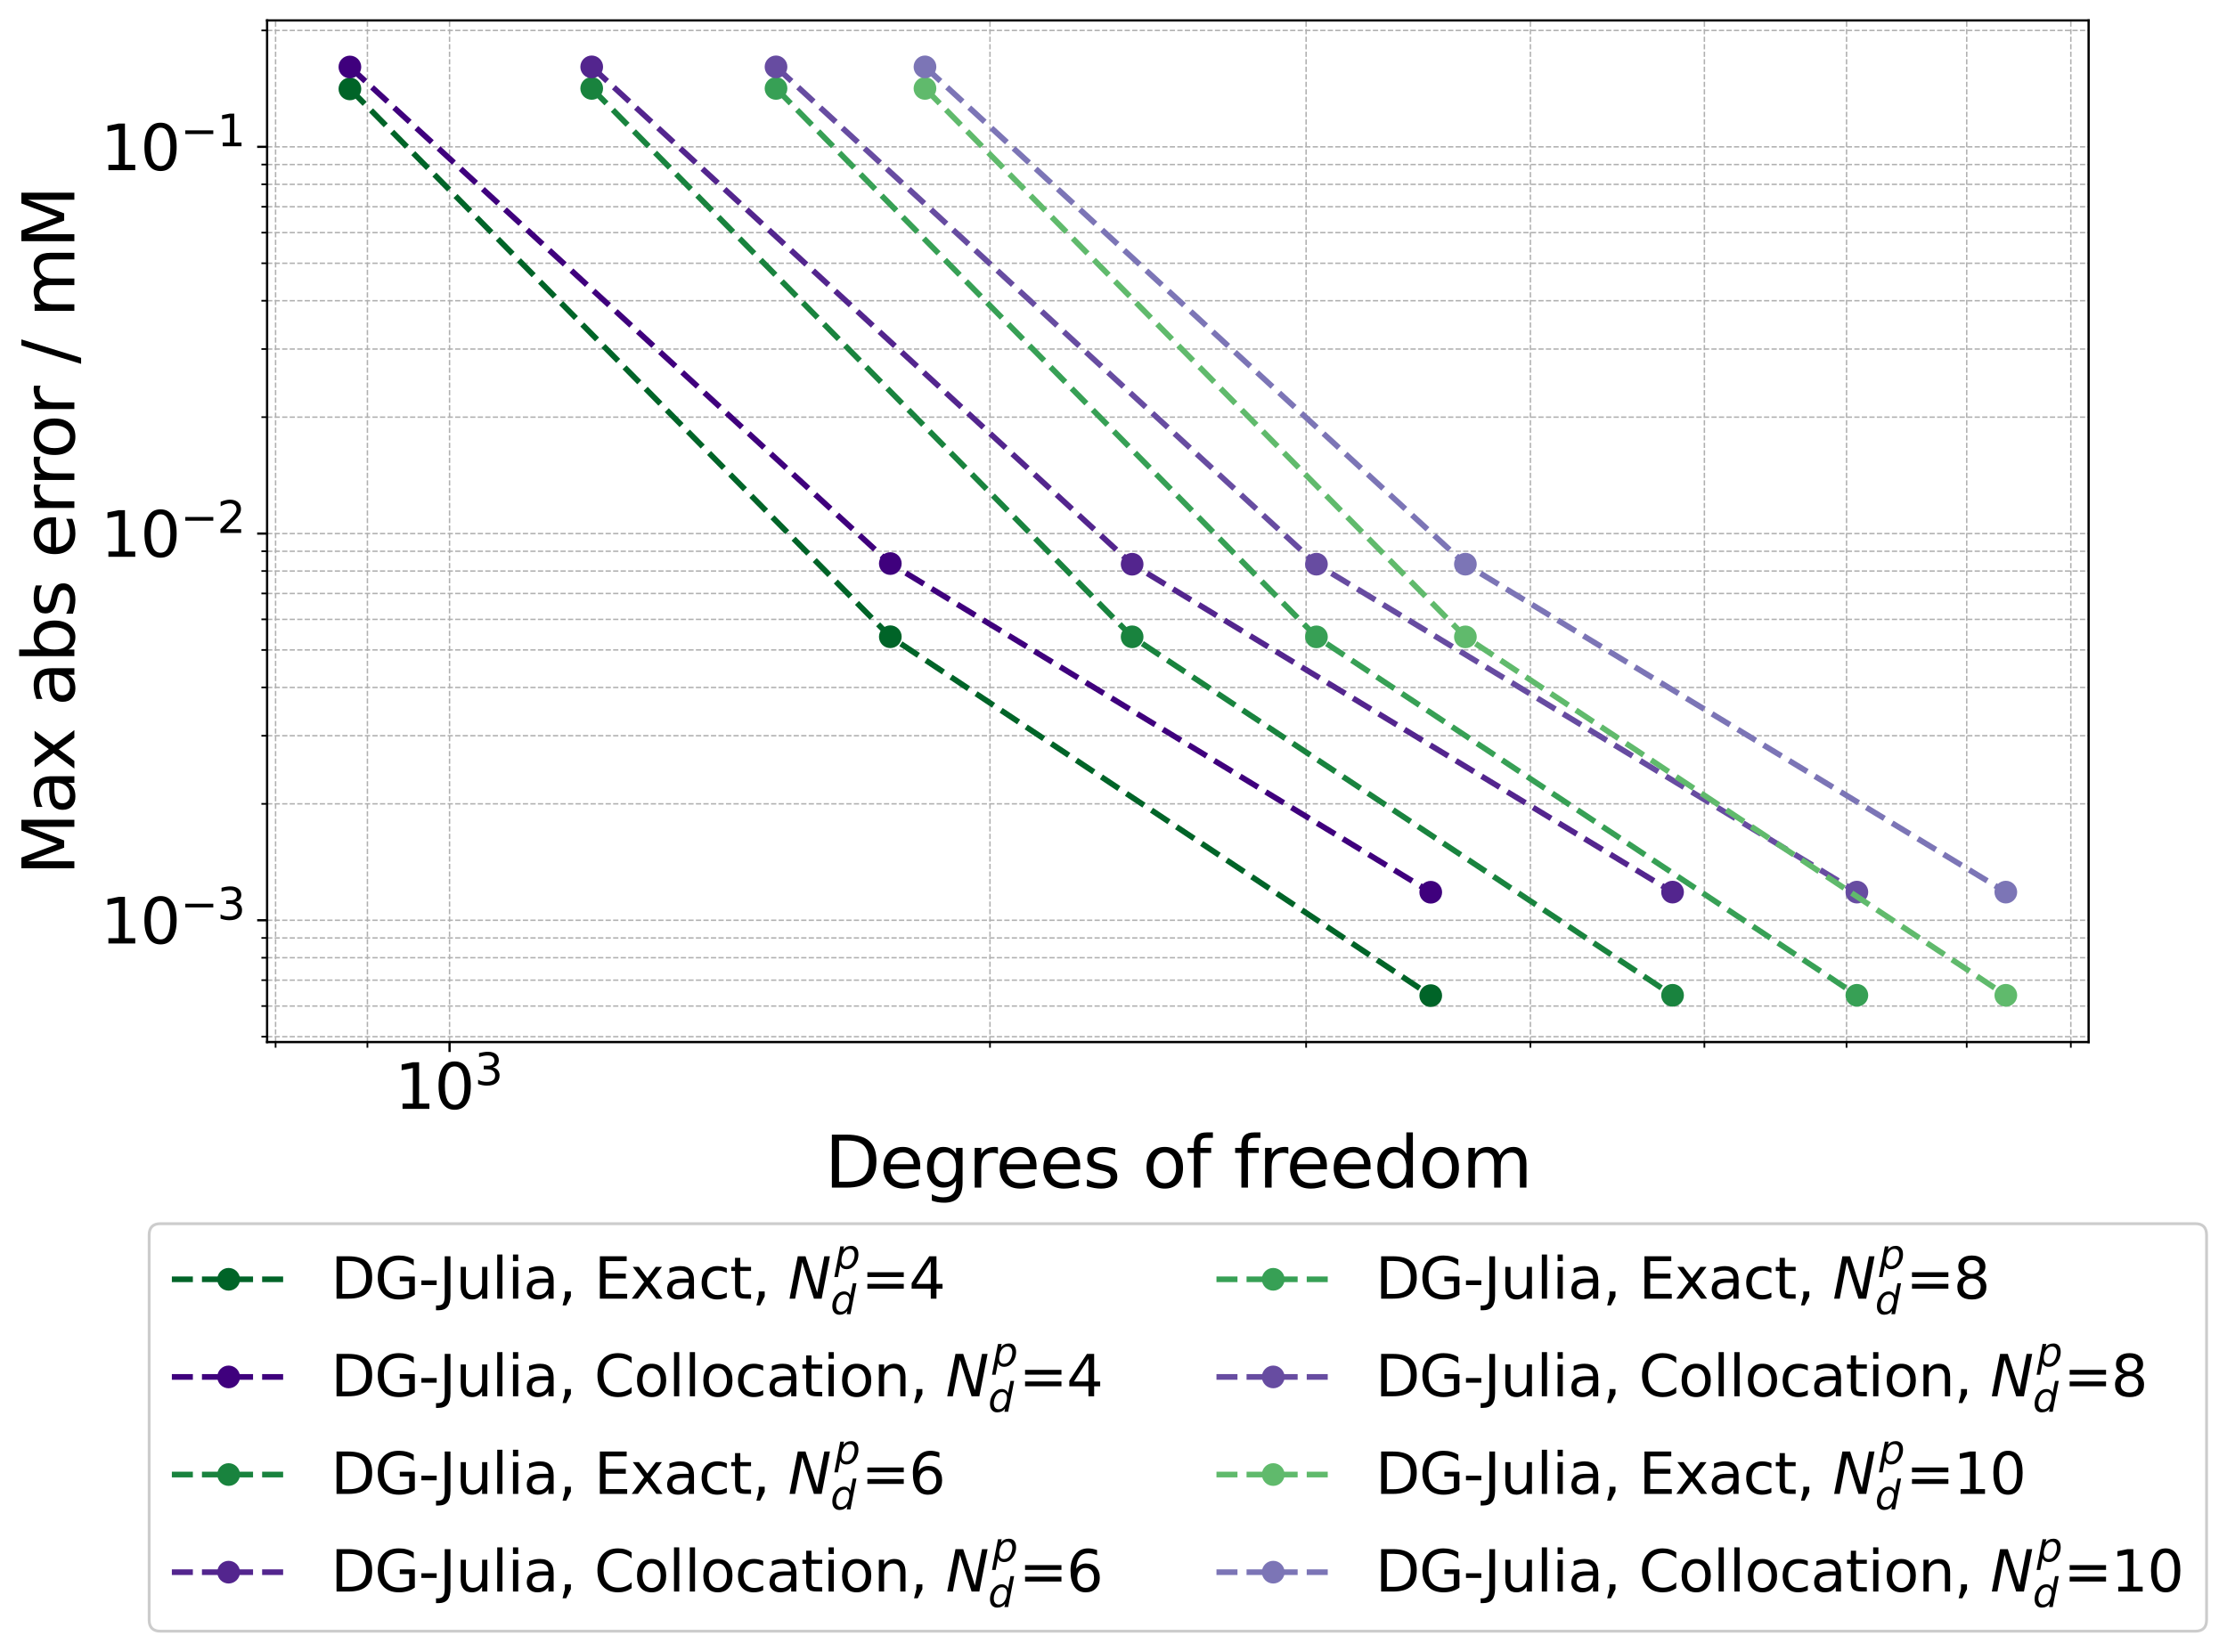 <?xml version="1.0" encoding="utf-8" standalone="no"?>
<!DOCTYPE svg PUBLIC "-//W3C//DTD SVG 1.1//EN"
  "http://www.w3.org/Graphics/SVG/1.1/DTD/svg11.dtd">
<svg xmlns:xlink="http://www.w3.org/1999/xlink" width="784.545pt" height="582pt" viewBox="0 0 784.545 582" xmlns="http://www.w3.org/2000/svg" version="1.1">
 <defs>
  <style type="text/css">*{stroke-linejoin: round; stroke-linecap: butt}</style>
 </defs>
 <g id="figure_1">
  <g id="patch_1">
   <path d="M 0 582 
L 784.545 582 
L 784.545 0 
L 0 0 
z
" style="fill: #ffffff"/>
  </g>
  <g id="axes_1">
   <g id="patch_2">
    <path d="M 94.095 367.2 
L 735.795 367.2 
L 735.795 7.2 
L 94.095 7.2 
z
" style="fill: #ffffff"/>
   </g>
   <g id="matplotlib.axis_1">
    <g id="xtick_1">
     <g id="line2d_1">
      <path d="M 158.375 367.2 
L 158.375 7.2 
" clip-path="url(#p21f079d995)" style="fill: none; stroke-dasharray: 1.85,0.8; stroke-dashoffset: 0; stroke: #b0b0b0; stroke-width: 0.5"/>
     </g>
     <g id="line2d_2">
      <defs>
       <path id="meb08b167ea" d="M 0 0 
L 0 3.5 
" style="stroke: #000000; stroke-width: 0.8"/>
      </defs>
      <g>
       <use xlink:href="#meb08b167ea" x="158.375" y="367.2" style="stroke: #000000; stroke-width: 0.8"/>
      </g>
     </g>
     <g id="text_1">
      <!-- $\mathdefault{10^{3}}$ -->
      <g transform="translate(139.015 390.917) scale(0.22 -0.22)">
       <defs>
        <path id="DejaVuSans-31" d="M 794 531 
L 1825 531 
L 1825 4091 
L 703 3866 
L 703 4441 
L 1819 4666 
L 2450 4666 
L 2450 531 
L 3481 531 
L 3481 0 
L 794 0 
L 794 531 
z
" transform="scale(0.016)"/>
        <path id="DejaVuSans-30" d="M 2034 4250 
Q 1547 4250 1301 3770 
Q 1056 3291 1056 2328 
Q 1056 1369 1301 889 
Q 1547 409 2034 409 
Q 2525 409 2770 889 
Q 3016 1369 3016 2328 
Q 3016 3291 2770 3770 
Q 2525 4250 2034 4250 
z
M 2034 4750 
Q 2819 4750 3233 4129 
Q 3647 3509 3647 2328 
Q 3647 1150 3233 529 
Q 2819 -91 2034 -91 
Q 1250 -91 836 529 
Q 422 1150 422 2328 
Q 422 3509 836 4129 
Q 1250 4750 2034 4750 
z
" transform="scale(0.016)"/>
        <path id="DejaVuSans-33" d="M 2597 2516 
Q 3050 2419 3304 2112 
Q 3559 1806 3559 1356 
Q 3559 666 3084 287 
Q 2609 -91 1734 -91 
Q 1441 -91 1130 -33 
Q 819 25 488 141 
L 488 750 
Q 750 597 1062 519 
Q 1375 441 1716 441 
Q 2309 441 2620 675 
Q 2931 909 2931 1356 
Q 2931 1769 2642 2001 
Q 2353 2234 1838 2234 
L 1294 2234 
L 1294 2753 
L 1863 2753 
Q 2328 2753 2575 2939 
Q 2822 3125 2822 3475 
Q 2822 3834 2567 4026 
Q 2313 4219 1838 4219 
Q 1578 4219 1281 4162 
Q 984 4106 628 3988 
L 628 4550 
Q 988 4650 1302 4700 
Q 1616 4750 1894 4750 
Q 2613 4750 3031 4423 
Q 3450 4097 3450 3541 
Q 3450 3153 3228 2886 
Q 3006 2619 2597 2516 
z
" transform="scale(0.016)"/>
       </defs>
       <use xlink:href="#DejaVuSans-31" transform="translate(0 0.766)"/>
       <use xlink:href="#DejaVuSans-30" transform="translate(63.623 0.766)"/>
       <use xlink:href="#DejaVuSans-33" transform="translate(128.203 39.047) scale(0.7)"/>
      </g>
     </g>
    </g>
    <g id="xtick_2">
     <g id="line2d_3">
      <path d="M 97.085 367.2 
L 97.085 7.2 
" clip-path="url(#p21f079d995)" style="fill: none; stroke-dasharray: 1.85,0.8; stroke-dashoffset: 0; stroke: #b0b0b0; stroke-width: 0.5"/>
     </g>
     <g id="line2d_4">
      <defs>
       <path id="m11e86464a9" d="M 0 0 
L 0 2 
" style="stroke: #000000; stroke-width: 0.6"/>
      </defs>
      <g>
       <use xlink:href="#m11e86464a9" x="97.085" y="367.2" style="stroke: #000000; stroke-width: 0.6"/>
      </g>
     </g>
    </g>
    <g id="xtick_3">
     <g id="line2d_5">
      <path d="M 129.436 367.2 
L 129.436 7.2 
" clip-path="url(#p21f079d995)" style="fill: none; stroke-dasharray: 1.85,0.8; stroke-dashoffset: 0; stroke: #b0b0b0; stroke-width: 0.5"/>
     </g>
     <g id="line2d_6">
      <g>
       <use xlink:href="#m11e86464a9" x="129.436" y="367.2" style="stroke: #000000; stroke-width: 0.6"/>
      </g>
     </g>
    </g>
    <g id="xtick_4">
     <g id="line2d_7">
      <path d="M 348.76 367.2 
L 348.76 7.2 
" clip-path="url(#p21f079d995)" style="fill: none; stroke-dasharray: 1.85,0.8; stroke-dashoffset: 0; stroke: #b0b0b0; stroke-width: 0.5"/>
     </g>
     <g id="line2d_8">
      <g>
       <use xlink:href="#m11e86464a9" x="348.76" y="367.2" style="stroke: #000000; stroke-width: 0.6"/>
      </g>
     </g>
    </g>
    <g id="xtick_5">
     <g id="line2d_9">
      <path d="M 460.128 367.2 
L 460.128 7.2 
" clip-path="url(#p21f079d995)" style="fill: none; stroke-dasharray: 1.85,0.8; stroke-dashoffset: 0; stroke: #b0b0b0; stroke-width: 0.5"/>
     </g>
     <g id="line2d_10">
      <g>
       <use xlink:href="#m11e86464a9" x="460.128" y="367.2" style="stroke: #000000; stroke-width: 0.6"/>
      </g>
     </g>
    </g>
    <g id="xtick_6">
     <g id="line2d_11">
      <path d="M 539.145 367.2 
L 539.145 7.2 
" clip-path="url(#p21f079d995)" style="fill: none; stroke-dasharray: 1.85,0.8; stroke-dashoffset: 0; stroke: #b0b0b0; stroke-width: 0.5"/>
     </g>
     <g id="line2d_12">
      <g>
       <use xlink:href="#m11e86464a9" x="539.145" y="367.2" style="stroke: #000000; stroke-width: 0.6"/>
      </g>
     </g>
    </g>
    <g id="xtick_7">
     <g id="line2d_13">
      <path d="M 600.435 367.2 
L 600.435 7.2 
" clip-path="url(#p21f079d995)" style="fill: none; stroke-dasharray: 1.85,0.8; stroke-dashoffset: 0; stroke: #b0b0b0; stroke-width: 0.5"/>
     </g>
     <g id="line2d_14">
      <g>
       <use xlink:href="#m11e86464a9" x="600.435" y="367.2" style="stroke: #000000; stroke-width: 0.6"/>
      </g>
     </g>
    </g>
    <g id="xtick_8">
     <g id="line2d_15">
      <path d="M 650.513 367.2 
L 650.513 7.2 
" clip-path="url(#p21f079d995)" style="fill: none; stroke-dasharray: 1.85,0.8; stroke-dashoffset: 0; stroke: #b0b0b0; stroke-width: 0.5"/>
     </g>
     <g id="line2d_16">
      <g>
       <use xlink:href="#m11e86464a9" x="650.513" y="367.2" style="stroke: #000000; stroke-width: 0.6"/>
      </g>
     </g>
    </g>
    <g id="xtick_9">
     <g id="line2d_17">
      <path d="M 692.853 367.2 
L 692.853 7.2 
" clip-path="url(#p21f079d995)" style="fill: none; stroke-dasharray: 1.85,0.8; stroke-dashoffset: 0; stroke: #b0b0b0; stroke-width: 0.5"/>
     </g>
     <g id="line2d_18">
      <g>
       <use xlink:href="#m11e86464a9" x="692.853" y="367.2" style="stroke: #000000; stroke-width: 0.6"/>
      </g>
     </g>
    </g>
    <g id="xtick_10">
     <g id="line2d_19">
      <path d="M 729.529 367.2 
L 729.529 7.2 
" clip-path="url(#p21f079d995)" style="fill: none; stroke-dasharray: 1.85,0.8; stroke-dashoffset: 0; stroke: #b0b0b0; stroke-width: 0.5"/>
     </g>
     <g id="line2d_20">
      <g>
       <use xlink:href="#m11e86464a9" x="729.529" y="367.2" style="stroke: #000000; stroke-width: 0.6"/>
      </g>
     </g>
    </g>
    <g id="text_2">
     <!-- Degrees of freedom -->
     <g transform="translate(290.547 418.488) scale(0.25 -0.25)">
      <defs>
       <path id="DejaVuSans-44" d="M 1259 4147 
L 1259 519 
L 2022 519 
Q 2988 519 3436 956 
Q 3884 1394 3884 2338 
Q 3884 3275 3436 3711 
Q 2988 4147 2022 4147 
L 1259 4147 
z
M 628 4666 
L 1925 4666 
Q 3281 4666 3915 4102 
Q 4550 3538 4550 2338 
Q 4550 1131 3912 565 
Q 3275 0 1925 0 
L 628 0 
L 628 4666 
z
" transform="scale(0.016)"/>
       <path id="DejaVuSans-65" d="M 3597 1894 
L 3597 1613 
L 953 1613 
Q 991 1019 1311 708 
Q 1631 397 2203 397 
Q 2534 397 2845 478 
Q 3156 559 3463 722 
L 3463 178 
Q 3153 47 2828 -22 
Q 2503 -91 2169 -91 
Q 1331 -91 842 396 
Q 353 884 353 1716 
Q 353 2575 817 3079 
Q 1281 3584 2069 3584 
Q 2775 3584 3186 3129 
Q 3597 2675 3597 1894 
z
M 3022 2063 
Q 3016 2534 2758 2815 
Q 2500 3097 2075 3097 
Q 1594 3097 1305 2825 
Q 1016 2553 972 2059 
L 3022 2063 
z
" transform="scale(0.016)"/>
       <path id="DejaVuSans-67" d="M 2906 1791 
Q 2906 2416 2648 2759 
Q 2391 3103 1925 3103 
Q 1463 3103 1205 2759 
Q 947 2416 947 1791 
Q 947 1169 1205 825 
Q 1463 481 1925 481 
Q 2391 481 2648 825 
Q 2906 1169 2906 1791 
z
M 3481 434 
Q 3481 -459 3084 -895 
Q 2688 -1331 1869 -1331 
Q 1566 -1331 1297 -1286 
Q 1028 -1241 775 -1147 
L 775 -588 
Q 1028 -725 1275 -790 
Q 1522 -856 1778 -856 
Q 2344 -856 2625 -561 
Q 2906 -266 2906 331 
L 2906 616 
Q 2728 306 2450 153 
Q 2172 0 1784 0 
Q 1141 0 747 490 
Q 353 981 353 1791 
Q 353 2603 747 3093 
Q 1141 3584 1784 3584 
Q 2172 3584 2450 3431 
Q 2728 3278 2906 2969 
L 2906 3500 
L 3481 3500 
L 3481 434 
z
" transform="scale(0.016)"/>
       <path id="DejaVuSans-72" d="M 2631 2963 
Q 2534 3019 2420 3045 
Q 2306 3072 2169 3072 
Q 1681 3072 1420 2755 
Q 1159 2438 1159 1844 
L 1159 0 
L 581 0 
L 581 3500 
L 1159 3500 
L 1159 2956 
Q 1341 3275 1631 3429 
Q 1922 3584 2338 3584 
Q 2397 3584 2469 3576 
Q 2541 3569 2628 3553 
L 2631 2963 
z
" transform="scale(0.016)"/>
       <path id="DejaVuSans-73" d="M 2834 3397 
L 2834 2853 
Q 2591 2978 2328 3040 
Q 2066 3103 1784 3103 
Q 1356 3103 1142 2972 
Q 928 2841 928 2578 
Q 928 2378 1081 2264 
Q 1234 2150 1697 2047 
L 1894 2003 
Q 2506 1872 2764 1633 
Q 3022 1394 3022 966 
Q 3022 478 2636 193 
Q 2250 -91 1575 -91 
Q 1294 -91 989 -36 
Q 684 19 347 128 
L 347 722 
Q 666 556 975 473 
Q 1284 391 1588 391 
Q 1994 391 2212 530 
Q 2431 669 2431 922 
Q 2431 1156 2273 1281 
Q 2116 1406 1581 1522 
L 1381 1569 
Q 847 1681 609 1914 
Q 372 2147 372 2553 
Q 372 3047 722 3315 
Q 1072 3584 1716 3584 
Q 2034 3584 2315 3537 
Q 2597 3491 2834 3397 
z
" transform="scale(0.016)"/>
       <path id="DejaVuSans-20" transform="scale(0.016)"/>
       <path id="DejaVuSans-6f" d="M 1959 3097 
Q 1497 3097 1228 2736 
Q 959 2375 959 1747 
Q 959 1119 1226 758 
Q 1494 397 1959 397 
Q 2419 397 2687 759 
Q 2956 1122 2956 1747 
Q 2956 2369 2687 2733 
Q 2419 3097 1959 3097 
z
M 1959 3584 
Q 2709 3584 3137 3096 
Q 3566 2609 3566 1747 
Q 3566 888 3137 398 
Q 2709 -91 1959 -91 
Q 1206 -91 779 398 
Q 353 888 353 1747 
Q 353 2609 779 3096 
Q 1206 3584 1959 3584 
z
" transform="scale(0.016)"/>
       <path id="DejaVuSans-66" d="M 2375 4863 
L 2375 4384 
L 1825 4384 
Q 1516 4384 1395 4259 
Q 1275 4134 1275 3809 
L 1275 3500 
L 2222 3500 
L 2222 3053 
L 1275 3053 
L 1275 0 
L 697 0 
L 697 3053 
L 147 3053 
L 147 3500 
L 697 3500 
L 697 3744 
Q 697 4328 969 4595 
Q 1241 4863 1831 4863 
L 2375 4863 
z
" transform="scale(0.016)"/>
       <path id="DejaVuSans-64" d="M 2906 2969 
L 2906 4863 
L 3481 4863 
L 3481 0 
L 2906 0 
L 2906 525 
Q 2725 213 2448 61 
Q 2172 -91 1784 -91 
Q 1150 -91 751 415 
Q 353 922 353 1747 
Q 353 2572 751 3078 
Q 1150 3584 1784 3584 
Q 2172 3584 2448 3432 
Q 2725 3281 2906 2969 
z
M 947 1747 
Q 947 1113 1208 752 
Q 1469 391 1925 391 
Q 2381 391 2643 752 
Q 2906 1113 2906 1747 
Q 2906 2381 2643 2742 
Q 2381 3103 1925 3103 
Q 1469 3103 1208 2742 
Q 947 2381 947 1747 
z
" transform="scale(0.016)"/>
       <path id="DejaVuSans-6d" d="M 3328 2828 
Q 3544 3216 3844 3400 
Q 4144 3584 4550 3584 
Q 5097 3584 5394 3201 
Q 5691 2819 5691 2113 
L 5691 0 
L 5113 0 
L 5113 2094 
Q 5113 2597 4934 2840 
Q 4756 3084 4391 3084 
Q 3944 3084 3684 2787 
Q 3425 2491 3425 1978 
L 3425 0 
L 2847 0 
L 2847 2094 
Q 2847 2600 2669 2842 
Q 2491 3084 2119 3084 
Q 1678 3084 1418 2786 
Q 1159 2488 1159 1978 
L 1159 0 
L 581 0 
L 581 3500 
L 1159 3500 
L 1159 2956 
Q 1356 3278 1631 3431 
Q 1906 3584 2284 3584 
Q 2666 3584 2933 3390 
Q 3200 3197 3328 2828 
z
" transform="scale(0.016)"/>
      </defs>
      <use xlink:href="#DejaVuSans-44"/>
      <use xlink:href="#DejaVuSans-65" x="77.002"/>
      <use xlink:href="#DejaVuSans-67" x="138.525"/>
      <use xlink:href="#DejaVuSans-72" x="202.002"/>
      <use xlink:href="#DejaVuSans-65" x="240.865"/>
      <use xlink:href="#DejaVuSans-65" x="302.389"/>
      <use xlink:href="#DejaVuSans-73" x="363.912"/>
      <use xlink:href="#DejaVuSans-20" x="416.012"/>
      <use xlink:href="#DejaVuSans-6f" x="447.799"/>
      <use xlink:href="#DejaVuSans-66" x="508.98"/>
      <use xlink:href="#DejaVuSans-20" x="544.186"/>
      <use xlink:href="#DejaVuSans-66" x="575.973"/>
      <use xlink:href="#DejaVuSans-72" x="611.178"/>
      <use xlink:href="#DejaVuSans-65" x="650.041"/>
      <use xlink:href="#DejaVuSans-65" x="711.564"/>
      <use xlink:href="#DejaVuSans-64" x="773.088"/>
      <use xlink:href="#DejaVuSans-6f" x="836.564"/>
      <use xlink:href="#DejaVuSans-6d" x="897.746"/>
     </g>
    </g>
   </g>
   <g id="matplotlib.axis_2">
    <g id="ytick_1">
     <g id="line2d_21">
      <path d="M 94.095 324.279 
L 735.795 324.279 
" clip-path="url(#p21f079d995)" style="fill: none; stroke-dasharray: 1.85,0.8; stroke-dashoffset: 0; stroke: #b0b0b0; stroke-width: 0.5"/>
     </g>
     <g id="line2d_22">
      <defs>
       <path id="mf0a2f20908" d="M 0 0 
L -3.5 0 
" style="stroke: #000000; stroke-width: 0.8"/>
      </defs>
      <g>
       <use xlink:href="#mf0a2f20908" x="94.095" y="324.279" style="stroke: #000000; stroke-width: 0.8"/>
      </g>
     </g>
     <g id="text_3">
      <!-- $\mathdefault{10^{-3}}$ -->
      <g transform="translate(35.395 332.637) scale(0.22 -0.22)">
       <defs>
        <path id="DejaVuSans-2212" d="M 678 2272 
L 4684 2272 
L 4684 1741 
L 678 1741 
L 678 2272 
z
" transform="scale(0.016)"/>
       </defs>
       <use xlink:href="#DejaVuSans-31" transform="translate(0 0.766)"/>
       <use xlink:href="#DejaVuSans-30" transform="translate(63.623 0.766)"/>
       <use xlink:href="#DejaVuSans-2212" transform="translate(128.203 39.047) scale(0.7)"/>
       <use xlink:href="#DejaVuSans-33" transform="translate(186.855 39.047) scale(0.7)"/>
      </g>
     </g>
    </g>
    <g id="ytick_2">
     <g id="line2d_23">
      <path d="M 94.095 188.013 
L 735.795 188.013 
" clip-path="url(#p21f079d995)" style="fill: none; stroke-dasharray: 1.85,0.8; stroke-dashoffset: 0; stroke: #b0b0b0; stroke-width: 0.5"/>
     </g>
     <g id="line2d_24">
      <g>
       <use xlink:href="#mf0a2f20908" x="94.095" y="188.013" style="stroke: #000000; stroke-width: 0.8"/>
      </g>
     </g>
     <g id="text_4">
      <!-- $\mathdefault{10^{-2}}$ -->
      <g transform="translate(35.395 196.371) scale(0.22 -0.22)">
       <defs>
        <path id="DejaVuSans-32" d="M 1228 531 
L 3431 531 
L 3431 0 
L 469 0 
L 469 531 
Q 828 903 1448 1529 
Q 2069 2156 2228 2338 
Q 2531 2678 2651 2914 
Q 2772 3150 2772 3378 
Q 2772 3750 2511 3984 
Q 2250 4219 1831 4219 
Q 1534 4219 1204 4116 
Q 875 4013 500 3803 
L 500 4441 
Q 881 4594 1212 4672 
Q 1544 4750 1819 4750 
Q 2544 4750 2975 4387 
Q 3406 4025 3406 3419 
Q 3406 3131 3298 2873 
Q 3191 2616 2906 2266 
Q 2828 2175 2409 1742 
Q 1991 1309 1228 531 
z
" transform="scale(0.016)"/>
       </defs>
       <use xlink:href="#DejaVuSans-31" transform="translate(0 0.766)"/>
       <use xlink:href="#DejaVuSans-30" transform="translate(63.623 0.766)"/>
       <use xlink:href="#DejaVuSans-2212" transform="translate(128.203 39.047) scale(0.7)"/>
       <use xlink:href="#DejaVuSans-32" transform="translate(186.855 39.047) scale(0.7)"/>
      </g>
     </g>
    </g>
    <g id="ytick_3">
     <g id="line2d_25">
      <path d="M 94.095 51.746 
L 735.795 51.746 
" clip-path="url(#p21f079d995)" style="fill: none; stroke-dasharray: 1.85,0.8; stroke-dashoffset: 0; stroke: #b0b0b0; stroke-width: 0.5"/>
     </g>
     <g id="line2d_26">
      <g>
       <use xlink:href="#mf0a2f20908" x="94.095" y="51.746" style="stroke: #000000; stroke-width: 0.8"/>
      </g>
     </g>
     <g id="text_5">
      <!-- $\mathdefault{10^{-1}}$ -->
      <g transform="translate(35.395 60.104) scale(0.22 -0.22)">
       <use xlink:href="#DejaVuSans-31" transform="translate(0 0.684)"/>
       <use xlink:href="#DejaVuSans-30" transform="translate(63.623 0.684)"/>
       <use xlink:href="#DejaVuSans-2212" transform="translate(128.203 38.966) scale(0.7)"/>
       <use xlink:href="#DejaVuSans-31" transform="translate(186.855 38.966) scale(0.7)"/>
      </g>
     </g>
    </g>
    <g id="ytick_4">
     <g id="line2d_27">
      <path d="M 94.095 365.299 
L 735.795 365.299 
" clip-path="url(#p21f079d995)" style="fill: none; stroke-dasharray: 1.85,0.8; stroke-dashoffset: 0; stroke: #b0b0b0; stroke-width: 0.5"/>
     </g>
     <g id="line2d_28">
      <defs>
       <path id="m7937c76fd7" d="M 0 0 
L -2 0 
" style="stroke: #000000; stroke-width: 0.6"/>
      </defs>
      <g>
       <use xlink:href="#m7937c76fd7" x="94.095" y="365.299" style="stroke: #000000; stroke-width: 0.6"/>
      </g>
     </g>
    </g>
    <g id="ytick_5">
     <g id="line2d_29">
      <path d="M 94.095 354.51 
L 735.795 354.51 
" clip-path="url(#p21f079d995)" style="fill: none; stroke-dasharray: 1.85,0.8; stroke-dashoffset: 0; stroke: #b0b0b0; stroke-width: 0.5"/>
     </g>
     <g id="line2d_30">
      <g>
       <use xlink:href="#m7937c76fd7" x="94.095" y="354.51" style="stroke: #000000; stroke-width: 0.6"/>
      </g>
     </g>
    </g>
    <g id="ytick_6">
     <g id="line2d_31">
      <path d="M 94.095 345.387 
L 735.795 345.387 
" clip-path="url(#p21f079d995)" style="fill: none; stroke-dasharray: 1.85,0.8; stroke-dashoffset: 0; stroke: #b0b0b0; stroke-width: 0.5"/>
     </g>
     <g id="line2d_32">
      <g>
       <use xlink:href="#m7937c76fd7" x="94.095" y="345.387" style="stroke: #000000; stroke-width: 0.6"/>
      </g>
     </g>
    </g>
    <g id="ytick_7">
     <g id="line2d_33">
      <path d="M 94.095 337.485 
L 735.795 337.485 
" clip-path="url(#p21f079d995)" style="fill: none; stroke-dasharray: 1.85,0.8; stroke-dashoffset: 0; stroke: #b0b0b0; stroke-width: 0.5"/>
     </g>
     <g id="line2d_34">
      <g>
       <use xlink:href="#m7937c76fd7" x="94.095" y="337.485" style="stroke: #000000; stroke-width: 0.6"/>
      </g>
     </g>
    </g>
    <g id="ytick_8">
     <g id="line2d_35">
      <path d="M 94.095 330.514 
L 735.795 330.514 
" clip-path="url(#p21f079d995)" style="fill: none; stroke-dasharray: 1.85,0.8; stroke-dashoffset: 0; stroke: #b0b0b0; stroke-width: 0.5"/>
     </g>
     <g id="line2d_36">
      <g>
       <use xlink:href="#m7937c76fd7" x="94.095" y="330.514" style="stroke: #000000; stroke-width: 0.6"/>
      </g>
     </g>
    </g>
    <g id="ytick_9">
     <g id="line2d_37">
      <path d="M 94.095 283.259 
L 735.795 283.259 
" clip-path="url(#p21f079d995)" style="fill: none; stroke-dasharray: 1.85,0.8; stroke-dashoffset: 0; stroke: #b0b0b0; stroke-width: 0.5"/>
     </g>
     <g id="line2d_38">
      <g>
       <use xlink:href="#m7937c76fd7" x="94.095" y="283.259" style="stroke: #000000; stroke-width: 0.6"/>
      </g>
     </g>
    </g>
    <g id="ytick_10">
     <g id="line2d_39">
      <path d="M 94.095 259.263 
L 735.795 259.263 
" clip-path="url(#p21f079d995)" style="fill: none; stroke-dasharray: 1.85,0.8; stroke-dashoffset: 0; stroke: #b0b0b0; stroke-width: 0.5"/>
     </g>
     <g id="line2d_40">
      <g>
       <use xlink:href="#m7937c76fd7" x="94.095" y="259.263" style="stroke: #000000; stroke-width: 0.6"/>
      </g>
     </g>
    </g>
    <g id="ytick_11">
     <g id="line2d_41">
      <path d="M 94.095 242.238 
L 735.795 242.238 
" clip-path="url(#p21f079d995)" style="fill: none; stroke-dasharray: 1.85,0.8; stroke-dashoffset: 0; stroke: #b0b0b0; stroke-width: 0.5"/>
     </g>
     <g id="line2d_42">
      <g>
       <use xlink:href="#m7937c76fd7" x="94.095" y="242.238" style="stroke: #000000; stroke-width: 0.6"/>
      </g>
     </g>
    </g>
    <g id="ytick_12">
     <g id="line2d_43">
      <path d="M 94.095 229.033 
L 735.795 229.033 
" clip-path="url(#p21f079d995)" style="fill: none; stroke-dasharray: 1.85,0.8; stroke-dashoffset: 0; stroke: #b0b0b0; stroke-width: 0.5"/>
     </g>
     <g id="line2d_44">
      <g>
       <use xlink:href="#m7937c76fd7" x="94.095" y="229.033" style="stroke: #000000; stroke-width: 0.6"/>
      </g>
     </g>
    </g>
    <g id="ytick_13">
     <g id="line2d_45">
      <path d="M 94.095 218.243 
L 735.795 218.243 
" clip-path="url(#p21f079d995)" style="fill: none; stroke-dasharray: 1.85,0.8; stroke-dashoffset: 0; stroke: #b0b0b0; stroke-width: 0.5"/>
     </g>
     <g id="line2d_46">
      <g>
       <use xlink:href="#m7937c76fd7" x="94.095" y="218.243" style="stroke: #000000; stroke-width: 0.6"/>
      </g>
     </g>
    </g>
    <g id="ytick_14">
     <g id="line2d_47">
      <path d="M 94.095 209.121 
L 735.795 209.121 
" clip-path="url(#p21f079d995)" style="fill: none; stroke-dasharray: 1.85,0.8; stroke-dashoffset: 0; stroke: #b0b0b0; stroke-width: 0.5"/>
     </g>
     <g id="line2d_48">
      <g>
       <use xlink:href="#m7937c76fd7" x="94.095" y="209.121" style="stroke: #000000; stroke-width: 0.6"/>
      </g>
     </g>
    </g>
    <g id="ytick_15">
     <g id="line2d_49">
      <path d="M 94.095 201.218 
L 735.795 201.218 
" clip-path="url(#p21f079d995)" style="fill: none; stroke-dasharray: 1.85,0.8; stroke-dashoffset: 0; stroke: #b0b0b0; stroke-width: 0.5"/>
     </g>
     <g id="line2d_50">
      <g>
       <use xlink:href="#m7937c76fd7" x="94.095" y="201.218" style="stroke: #000000; stroke-width: 0.6"/>
      </g>
     </g>
    </g>
    <g id="ytick_16">
     <g id="line2d_51">
      <path d="M 94.095 194.248 
L 735.795 194.248 
" clip-path="url(#p21f079d995)" style="fill: none; stroke-dasharray: 1.85,0.8; stroke-dashoffset: 0; stroke: #b0b0b0; stroke-width: 0.5"/>
     </g>
     <g id="line2d_52">
      <g>
       <use xlink:href="#m7937c76fd7" x="94.095" y="194.248" style="stroke: #000000; stroke-width: 0.6"/>
      </g>
     </g>
    </g>
    <g id="ytick_17">
     <g id="line2d_53">
      <path d="M 94.095 146.992 
L 735.795 146.992 
" clip-path="url(#p21f079d995)" style="fill: none; stroke-dasharray: 1.85,0.8; stroke-dashoffset: 0; stroke: #b0b0b0; stroke-width: 0.5"/>
     </g>
     <g id="line2d_54">
      <g>
       <use xlink:href="#m7937c76fd7" x="94.095" y="146.992" style="stroke: #000000; stroke-width: 0.6"/>
      </g>
     </g>
    </g>
    <g id="ytick_18">
     <g id="line2d_55">
      <path d="M 94.095 122.997 
L 735.795 122.997 
" clip-path="url(#p21f079d995)" style="fill: none; stroke-dasharray: 1.85,0.8; stroke-dashoffset: 0; stroke: #b0b0b0; stroke-width: 0.5"/>
     </g>
     <g id="line2d_56">
      <g>
       <use xlink:href="#m7937c76fd7" x="94.095" y="122.997" style="stroke: #000000; stroke-width: 0.6"/>
      </g>
     </g>
    </g>
    <g id="ytick_19">
     <g id="line2d_57">
      <path d="M 94.095 105.972 
L 735.795 105.972 
" clip-path="url(#p21f079d995)" style="fill: none; stroke-dasharray: 1.85,0.8; stroke-dashoffset: 0; stroke: #b0b0b0; stroke-width: 0.5"/>
     </g>
     <g id="line2d_58">
      <g>
       <use xlink:href="#m7937c76fd7" x="94.095" y="105.972" style="stroke: #000000; stroke-width: 0.6"/>
      </g>
     </g>
    </g>
    <g id="ytick_20">
     <g id="line2d_59">
      <path d="M 94.095 92.766 
L 735.795 92.766 
" clip-path="url(#p21f079d995)" style="fill: none; stroke-dasharray: 1.85,0.8; stroke-dashoffset: 0; stroke: #b0b0b0; stroke-width: 0.5"/>
     </g>
     <g id="line2d_60">
      <g>
       <use xlink:href="#m7937c76fd7" x="94.095" y="92.766" style="stroke: #000000; stroke-width: 0.6"/>
      </g>
     </g>
    </g>
    <g id="ytick_21">
     <g id="line2d_61">
      <path d="M 94.095 81.977 
L 735.795 81.977 
" clip-path="url(#p21f079d995)" style="fill: none; stroke-dasharray: 1.85,0.8; stroke-dashoffset: 0; stroke: #b0b0b0; stroke-width: 0.5"/>
     </g>
     <g id="line2d_62">
      <g>
       <use xlink:href="#m7937c76fd7" x="94.095" y="81.977" style="stroke: #000000; stroke-width: 0.6"/>
      </g>
     </g>
    </g>
    <g id="ytick_22">
     <g id="line2d_63">
      <path d="M 94.095 72.854 
L 735.795 72.854 
" clip-path="url(#p21f079d995)" style="fill: none; stroke-dasharray: 1.85,0.8; stroke-dashoffset: 0; stroke: #b0b0b0; stroke-width: 0.5"/>
     </g>
     <g id="line2d_64">
      <g>
       <use xlink:href="#m7937c76fd7" x="94.095" y="72.854" style="stroke: #000000; stroke-width: 0.6"/>
      </g>
     </g>
    </g>
    <g id="ytick_23">
     <g id="line2d_65">
      <path d="M 94.095 64.952 
L 735.795 64.952 
" clip-path="url(#p21f079d995)" style="fill: none; stroke-dasharray: 1.85,0.8; stroke-dashoffset: 0; stroke: #b0b0b0; stroke-width: 0.5"/>
     </g>
     <g id="line2d_66">
      <g>
       <use xlink:href="#m7937c76fd7" x="94.095" y="64.952" style="stroke: #000000; stroke-width: 0.6"/>
      </g>
     </g>
    </g>
    <g id="ytick_24">
     <g id="line2d_67">
      <path d="M 94.095 57.981 
L 735.795 57.981 
" clip-path="url(#p21f079d995)" style="fill: none; stroke-dasharray: 1.85,0.8; stroke-dashoffset: 0; stroke: #b0b0b0; stroke-width: 0.5"/>
     </g>
     <g id="line2d_68">
      <g>
       <use xlink:href="#m7937c76fd7" x="94.095" y="57.981" style="stroke: #000000; stroke-width: 0.6"/>
      </g>
     </g>
    </g>
    <g id="ytick_25">
     <g id="line2d_69">
      <path d="M 94.095 10.726 
L 735.795 10.726 
" clip-path="url(#p21f079d995)" style="fill: none; stroke-dasharray: 1.85,0.8; stroke-dashoffset: 0; stroke: #b0b0b0; stroke-width: 0.5"/>
     </g>
     <g id="line2d_70">
      <g>
       <use xlink:href="#m7937c76fd7" x="94.095" y="10.726" style="stroke: #000000; stroke-width: 0.6"/>
      </g>
     </g>
    </g>
    <g id="text_6">
     <!-- Max abs error / mM -->
     <g transform="translate(26.196 308.47) rotate(-90) scale(0.25 -0.25)">
      <defs>
       <path id="DejaVuSans-4d" d="M 628 4666 
L 1569 4666 
L 2759 1491 
L 3956 4666 
L 4897 4666 
L 4897 0 
L 4281 0 
L 4281 4097 
L 3078 897 
L 2444 897 
L 1241 4097 
L 1241 0 
L 628 0 
L 628 4666 
z
" transform="scale(0.016)"/>
       <path id="DejaVuSans-61" d="M 2194 1759 
Q 1497 1759 1228 1600 
Q 959 1441 959 1056 
Q 959 750 1161 570 
Q 1363 391 1709 391 
Q 2188 391 2477 730 
Q 2766 1069 2766 1631 
L 2766 1759 
L 2194 1759 
z
M 3341 1997 
L 3341 0 
L 2766 0 
L 2766 531 
Q 2569 213 2275 61 
Q 1981 -91 1556 -91 
Q 1019 -91 701 211 
Q 384 513 384 1019 
Q 384 1609 779 1909 
Q 1175 2209 1959 2209 
L 2766 2209 
L 2766 2266 
Q 2766 2663 2505 2880 
Q 2244 3097 1772 3097 
Q 1472 3097 1187 3025 
Q 903 2953 641 2809 
L 641 3341 
Q 956 3463 1253 3523 
Q 1550 3584 1831 3584 
Q 2591 3584 2966 3190 
Q 3341 2797 3341 1997 
z
" transform="scale(0.016)"/>
       <path id="DejaVuSans-78" d="M 3513 3500 
L 2247 1797 
L 3578 0 
L 2900 0 
L 1881 1375 
L 863 0 
L 184 0 
L 1544 1831 
L 300 3500 
L 978 3500 
L 1906 2253 
L 2834 3500 
L 3513 3500 
z
" transform="scale(0.016)"/>
       <path id="DejaVuSans-62" d="M 3116 1747 
Q 3116 2381 2855 2742 
Q 2594 3103 2138 3103 
Q 1681 3103 1420 2742 
Q 1159 2381 1159 1747 
Q 1159 1113 1420 752 
Q 1681 391 2138 391 
Q 2594 391 2855 752 
Q 3116 1113 3116 1747 
z
M 1159 2969 
Q 1341 3281 1617 3432 
Q 1894 3584 2278 3584 
Q 2916 3584 3314 3078 
Q 3713 2572 3713 1747 
Q 3713 922 3314 415 
Q 2916 -91 2278 -91 
Q 1894 -91 1617 61 
Q 1341 213 1159 525 
L 1159 0 
L 581 0 
L 581 4863 
L 1159 4863 
L 1159 2969 
z
" transform="scale(0.016)"/>
       <path id="DejaVuSans-2f" d="M 1625 4666 
L 2156 4666 
L 531 -594 
L 0 -594 
L 1625 4666 
z
" transform="scale(0.016)"/>
      </defs>
      <use xlink:href="#DejaVuSans-4d"/>
      <use xlink:href="#DejaVuSans-61" x="86.279"/>
      <use xlink:href="#DejaVuSans-78" x="147.559"/>
      <use xlink:href="#DejaVuSans-20" x="206.738"/>
      <use xlink:href="#DejaVuSans-61" x="238.525"/>
      <use xlink:href="#DejaVuSans-62" x="299.805"/>
      <use xlink:href="#DejaVuSans-73" x="363.281"/>
      <use xlink:href="#DejaVuSans-20" x="415.381"/>
      <use xlink:href="#DejaVuSans-65" x="447.168"/>
      <use xlink:href="#DejaVuSans-72" x="508.691"/>
      <use xlink:href="#DejaVuSans-72" x="548.055"/>
      <use xlink:href="#DejaVuSans-6f" x="586.918"/>
      <use xlink:href="#DejaVuSans-72" x="648.1"/>
      <use xlink:href="#DejaVuSans-20" x="689.213"/>
      <use xlink:href="#DejaVuSans-2f" x="721"/>
      <use xlink:href="#DejaVuSans-20" x="754.691"/>
      <use xlink:href="#DejaVuSans-6d" x="786.479"/>
      <use xlink:href="#DejaVuSans-4d" x="883.891"/>
     </g>
    </g>
   </g>
   <g id="line2d_71">
    <path d="M 123.263 31.331 
L 313.648 224.373 
L 504.033 350.836 
" clip-path="url(#p21f079d995)" style="fill: none; stroke-dasharray: 7.4,3.2; stroke-dashoffset: 0; stroke: #006428; stroke-width: 2"/>
    <defs>
     <path id="mc57d37ee82" d="M 0 3.5 
C 0.928 3.5 1.819 3.131 2.475 2.475 
C 3.131 1.819 3.5 0.928 3.5 0 
C 3.5 -0.928 3.131 -1.819 2.475 -2.475 
C 1.819 -3.131 0.928 -3.5 0 -3.5 
C -0.928 -3.5 -1.819 -3.131 -2.475 -2.475 
C -3.131 -1.819 -3.5 -0.928 -3.5 0 
C -3.5 0.928 -3.131 1.819 -2.475 2.475 
C -1.819 3.131 -0.928 3.5 0 3.5 
z
" style="stroke: #006428"/>
    </defs>
    <g clip-path="url(#p21f079d995)">
     <use xlink:href="#mc57d37ee82" x="123.263" y="31.331" style="fill: #006428; stroke: #006428"/>
     <use xlink:href="#mc57d37ee82" x="313.648" y="224.373" style="fill: #006428; stroke: #006428"/>
     <use xlink:href="#mc57d37ee82" x="504.033" y="350.836" style="fill: #006428; stroke: #006428"/>
    </g>
   </g>
   <g id="line2d_72">
    <path d="M 123.263 23.605 
L 313.648 198.586 
L 504.033 314.408 
" clip-path="url(#p21f079d995)" style="fill: none; stroke-dasharray: 7.4,3.2; stroke-dashoffset: 0; stroke: #3f007d; stroke-width: 2"/>
    <defs>
     <path id="mfdbf61eb69" d="M 0 3.5 
C 0.928 3.5 1.819 3.131 2.475 2.475 
C 3.131 1.819 3.5 0.928 3.5 0 
C 3.5 -0.928 3.131 -1.819 2.475 -2.475 
C 1.819 -3.131 0.928 -3.5 0 -3.5 
C -0.928 -3.5 -1.819 -3.131 -2.475 -2.475 
C -3.131 -1.819 -3.5 -0.928 -3.5 0 
C -3.5 0.928 -3.131 1.819 -2.475 2.475 
C -1.819 3.131 -0.928 3.5 0 3.5 
z
" style="stroke: #3f007d"/>
    </defs>
    <g clip-path="url(#p21f079d995)">
     <use xlink:href="#mfdbf61eb69" x="123.263" y="23.605" style="fill: #3f007d; stroke: #3f007d"/>
     <use xlink:href="#mfdbf61eb69" x="313.648" y="198.586" style="fill: #3f007d; stroke: #3f007d"/>
     <use xlink:href="#mfdbf61eb69" x="504.033" y="314.408" style="fill: #3f007d; stroke: #3f007d"/>
    </g>
   </g>
   <g id="line2d_73">
    <path d="M 208.453 31.155 
L 398.838 224.404 
L 589.222 350.72 
" clip-path="url(#p21f079d995)" style="fill: none; stroke-dasharray: 7.4,3.2; stroke-dashoffset: 0; stroke: #19833e; stroke-width: 2"/>
    <defs>
     <path id="mca8cf63201" d="M 0 3.5 
C 0.928 3.5 1.819 3.131 2.475 2.475 
C 3.131 1.819 3.5 0.928 3.5 0 
C 3.5 -0.928 3.131 -1.819 2.475 -2.475 
C 1.819 -3.131 0.928 -3.5 0 -3.5 
C -0.928 -3.5 -1.819 -3.131 -2.475 -2.475 
C -3.131 -1.819 -3.5 -0.928 -3.5 0 
C -3.5 0.928 -3.131 1.819 -2.475 2.475 
C -1.819 3.131 -0.928 3.5 0 3.5 
z
" style="stroke: #19833e"/>
    </defs>
    <g clip-path="url(#p21f079d995)">
     <use xlink:href="#mca8cf63201" x="208.453" y="31.155" style="fill: #19833e; stroke: #19833e"/>
     <use xlink:href="#mca8cf63201" x="398.838" y="224.404" style="fill: #19833e; stroke: #19833e"/>
     <use xlink:href="#mca8cf63201" x="589.222" y="350.72" style="fill: #19833e; stroke: #19833e"/>
    </g>
   </g>
   <g id="line2d_74">
    <path d="M 208.453 23.564 
L 398.838 198.823 
L 589.222 314.36 
" clip-path="url(#p21f079d995)" style="fill: none; stroke-dasharray: 7.4,3.2; stroke-dashoffset: 0; stroke: #53258e; stroke-width: 2"/>
    <defs>
     <path id="me0ecf3b8b0" d="M 0 3.5 
C 0.928 3.5 1.819 3.131 2.475 2.475 
C 3.131 1.819 3.5 0.928 3.5 0 
C 3.5 -0.928 3.131 -1.819 2.475 -2.475 
C 1.819 -3.131 0.928 -3.5 0 -3.5 
C -0.928 -3.5 -1.819 -3.131 -2.475 -2.475 
C -3.131 -1.819 -3.5 -0.928 -3.5 0 
C -3.5 0.928 -3.131 1.819 -2.475 2.475 
C -1.819 3.131 -0.928 3.5 0 3.5 
z
" style="stroke: #53258e"/>
    </defs>
    <g clip-path="url(#p21f079d995)">
     <use xlink:href="#me0ecf3b8b0" x="208.453" y="23.564" style="fill: #53258e; stroke: #53258e"/>
     <use xlink:href="#me0ecf3b8b0" x="398.838" y="198.823" style="fill: #53258e; stroke: #53258e"/>
     <use xlink:href="#me0ecf3b8b0" x="589.222" y="314.36" style="fill: #53258e; stroke: #53258e"/>
    </g>
   </g>
   <g id="line2d_75">
    <path d="M 273.381 31.161 
L 463.766 224.417 
L 654.151 350.722 
" clip-path="url(#p21f079d995)" style="fill: none; stroke-dasharray: 7.4,3.2; stroke-dashoffset: 0; stroke: #37a055; stroke-width: 2"/>
    <defs>
     <path id="mfbbc75c7bc" d="M 0 3.5 
C 0.928 3.5 1.819 3.131 2.475 2.475 
C 3.131 1.819 3.5 0.928 3.5 0 
C 3.5 -0.928 3.131 -1.819 2.475 -2.475 
C 1.819 -3.131 0.928 -3.5 0 -3.5 
C -0.928 -3.5 -1.819 -3.131 -2.475 -2.475 
C -3.131 -1.819 -3.5 -0.928 -3.5 0 
C -3.5 0.928 -3.131 1.819 -2.475 2.475 
C -1.819 3.131 -0.928 3.5 0 3.5 
z
" style="stroke: #37a055"/>
    </defs>
    <g clip-path="url(#p21f079d995)">
     <use xlink:href="#mfbbc75c7bc" x="273.381" y="31.161" style="fill: #37a055; stroke: #37a055"/>
     <use xlink:href="#mfbbc75c7bc" x="463.766" y="224.417" style="fill: #37a055; stroke: #37a055"/>
     <use xlink:href="#mfbbc75c7bc" x="654.151" y="350.722" style="fill: #37a055; stroke: #37a055"/>
    </g>
   </g>
   <g id="line2d_76">
    <path d="M 273.381 23.564 
L 463.766 198.808 
L 654.151 314.362 
" clip-path="url(#p21f079d995)" style="fill: none; stroke-dasharray: 7.4,3.2; stroke-dashoffset: 0; stroke: #674ca1; stroke-width: 2"/>
    <defs>
     <path id="m0c777ba041" d="M 0 3.5 
C 0.928 3.5 1.819 3.131 2.475 2.475 
C 3.131 1.819 3.5 0.928 3.5 0 
C 3.5 -0.928 3.131 -1.819 2.475 -2.475 
C 1.819 -3.131 0.928 -3.5 0 -3.5 
C -0.928 -3.5 -1.819 -3.131 -2.475 -2.475 
C -3.131 -1.819 -3.5 -0.928 -3.5 0 
C -3.5 0.928 -3.131 1.819 -2.475 2.475 
C -1.819 3.131 -0.928 3.5 0 3.5 
z
" style="stroke: #674ca1"/>
    </defs>
    <g clip-path="url(#p21f079d995)">
     <use xlink:href="#m0c777ba041" x="273.381" y="23.564" style="fill: #674ca1; stroke: #674ca1"/>
     <use xlink:href="#m0c777ba041" x="463.766" y="198.808" style="fill: #674ca1; stroke: #674ca1"/>
     <use xlink:href="#m0c777ba041" x="654.151" y="314.362" style="fill: #674ca1; stroke: #674ca1"/>
    </g>
   </g>
   <g id="line2d_77">
    <path d="M 325.858 31.161 
L 516.242 224.419 
L 706.627 350.723 
" clip-path="url(#p21f079d995)" style="fill: none; stroke-dasharray: 7.4,3.2; stroke-dashoffset: 0; stroke: #60ba6c; stroke-width: 2"/>
    <defs>
     <path id="m40c0fa9aa1" d="M 0 3.5 
C 0.928 3.5 1.819 3.131 2.475 2.475 
C 3.131 1.819 3.5 0.928 3.5 0 
C 3.5 -0.928 3.131 -1.819 2.475 -2.475 
C 1.819 -3.131 0.928 -3.5 0 -3.5 
C -0.928 -3.5 -1.819 -3.131 -2.475 -2.475 
C -3.131 -1.819 -3.5 -0.928 -3.5 0 
C -3.5 0.928 -3.131 1.819 -2.475 2.475 
C -1.819 3.131 -0.928 3.5 0 3.5 
z
" style="stroke: #60ba6c"/>
    </defs>
    <g clip-path="url(#p21f079d995)">
     <use xlink:href="#m40c0fa9aa1" x="325.858" y="31.161" style="fill: #60ba6c; stroke: #60ba6c"/>
     <use xlink:href="#m40c0fa9aa1" x="516.242" y="224.419" style="fill: #60ba6c; stroke: #60ba6c"/>
     <use xlink:href="#m40c0fa9aa1" x="706.627" y="350.723" style="fill: #60ba6c; stroke: #60ba6c"/>
    </g>
   </g>
   <g id="line2d_78">
    <path d="M 325.858 23.564 
L 516.242 198.808 
L 706.627 314.362 
" clip-path="url(#p21f079d995)" style="fill: none; stroke-dasharray: 7.4,3.2; stroke-dashoffset: 0; stroke: #7c75b6; stroke-width: 2"/>
    <defs>
     <path id="m92b45ff0b2" d="M 0 3.5 
C 0.928 3.5 1.819 3.131 2.475 2.475 
C 3.131 1.819 3.5 0.928 3.5 0 
C 3.5 -0.928 3.131 -1.819 2.475 -2.475 
C 1.819 -3.131 0.928 -3.5 0 -3.5 
C -0.928 -3.5 -1.819 -3.131 -2.475 -2.475 
C -3.131 -1.819 -3.5 -0.928 -3.5 0 
C -3.5 0.928 -3.131 1.819 -2.475 2.475 
C -1.819 3.131 -0.928 3.5 0 3.5 
z
" style="stroke: #7c75b6"/>
    </defs>
    <g clip-path="url(#p21f079d995)">
     <use xlink:href="#m92b45ff0b2" x="325.858" y="23.564" style="fill: #7c75b6; stroke: #7c75b6"/>
     <use xlink:href="#m92b45ff0b2" x="516.242" y="198.808" style="fill: #7c75b6; stroke: #7c75b6"/>
     <use xlink:href="#m92b45ff0b2" x="706.627" y="314.362" style="fill: #7c75b6; stroke: #7c75b6"/>
    </g>
   </g>
   <g id="patch_3">
    <path d="M 94.095 367.2 
L 94.095 7.2 
" style="fill: none; stroke: #000000; stroke-width: 0.8; stroke-linejoin: miter; stroke-linecap: square"/>
   </g>
   <g id="patch_4">
    <path d="M 735.795 367.2 
L 735.795 7.2 
" style="fill: none; stroke: #000000; stroke-width: 0.8; stroke-linejoin: miter; stroke-linecap: square"/>
   </g>
   <g id="patch_5">
    <path d="M 94.095 367.2 
L 735.795 367.2 
" style="fill: none; stroke: #000000; stroke-width: 0.8; stroke-linejoin: miter; stroke-linecap: square"/>
   </g>
   <g id="patch_6">
    <path d="M 94.095 7.2 
L 735.795 7.2 
" style="fill: none; stroke: #000000; stroke-width: 0.8; stroke-linejoin: miter; stroke-linecap: square"/>
   </g>
   <g id="legend_1">
    <g id="patch_7">
     <path d="M 56.545 574.8 
L 773.345 574.8 
Q 777.345 574.8 777.345 570.8 
L 777.345 435.2 
Q 777.345 431.2 773.345 431.2 
L 56.545 431.2 
Q 52.545 431.2 52.545 435.2 
L 52.545 570.8 
Q 52.545 574.8 56.545 574.8 
z
" style="fill: #ffffff; stroke: #cccccc; stroke-linejoin: miter"/>
    </g>
    <g id="line2d_79">
     <path d="M 60.545 450.8 
L 80.545 450.8 
L 100.545 450.8 
" style="fill: none; stroke-dasharray: 7.4,3.2; stroke-dashoffset: 0; stroke: #006428; stroke-width: 2"/>
     <g>
      <use xlink:href="#mc57d37ee82" x="80.545" y="450.8" style="fill: #006428; stroke: #006428"/>
     </g>
    </g>
    <g id="text_7">
     <!-- DG-Julia, Exact, $N_d^p$=4 -->
     <g transform="translate(116.545 457.8) scale(0.2 -0.2)">
      <defs>
       <path id="DejaVuSans-47" d="M 3809 666 
L 3809 1919 
L 2778 1919 
L 2778 2438 
L 4434 2438 
L 4434 434 
Q 4069 175 3628 42 
Q 3188 -91 2688 -91 
Q 1594 -91 976 548 
Q 359 1188 359 2328 
Q 359 3472 976 4111 
Q 1594 4750 2688 4750 
Q 3144 4750 3555 4637 
Q 3966 4525 4313 4306 
L 4313 3634 
Q 3963 3931 3569 4081 
Q 3175 4231 2741 4231 
Q 1884 4231 1454 3753 
Q 1025 3275 1025 2328 
Q 1025 1384 1454 906 
Q 1884 428 2741 428 
Q 3075 428 3337 486 
Q 3600 544 3809 666 
z
" transform="scale(0.016)"/>
       <path id="DejaVuSans-2d" d="M 313 2009 
L 1997 2009 
L 1997 1497 
L 313 1497 
L 313 2009 
z
" transform="scale(0.016)"/>
       <path id="DejaVuSans-4a" d="M 628 4666 
L 1259 4666 
L 1259 325 
Q 1259 -519 939 -900 
Q 619 -1281 -91 -1281 
L -331 -1281 
L -331 -750 
L -134 -750 
Q 284 -750 456 -515 
Q 628 -281 628 325 
L 628 4666 
z
" transform="scale(0.016)"/>
       <path id="DejaVuSans-75" d="M 544 1381 
L 544 3500 
L 1119 3500 
L 1119 1403 
Q 1119 906 1312 657 
Q 1506 409 1894 409 
Q 2359 409 2629 706 
Q 2900 1003 2900 1516 
L 2900 3500 
L 3475 3500 
L 3475 0 
L 2900 0 
L 2900 538 
Q 2691 219 2414 64 
Q 2138 -91 1772 -91 
Q 1169 -91 856 284 
Q 544 659 544 1381 
z
M 1991 3584 
L 1991 3584 
z
" transform="scale(0.016)"/>
       <path id="DejaVuSans-6c" d="M 603 4863 
L 1178 4863 
L 1178 0 
L 603 0 
L 603 4863 
z
" transform="scale(0.016)"/>
       <path id="DejaVuSans-69" d="M 603 3500 
L 1178 3500 
L 1178 0 
L 603 0 
L 603 3500 
z
M 603 4863 
L 1178 4863 
L 1178 4134 
L 603 4134 
L 603 4863 
z
" transform="scale(0.016)"/>
       <path id="DejaVuSans-2c" d="M 750 794 
L 1409 794 
L 1409 256 
L 897 -744 
L 494 -744 
L 750 256 
L 750 794 
z
" transform="scale(0.016)"/>
       <path id="DejaVuSans-45" d="M 628 4666 
L 3578 4666 
L 3578 4134 
L 1259 4134 
L 1259 2753 
L 3481 2753 
L 3481 2222 
L 1259 2222 
L 1259 531 
L 3634 531 
L 3634 0 
L 628 0 
L 628 4666 
z
" transform="scale(0.016)"/>
       <path id="DejaVuSans-63" d="M 3122 3366 
L 3122 2828 
Q 2878 2963 2633 3030 
Q 2388 3097 2138 3097 
Q 1578 3097 1268 2742 
Q 959 2388 959 1747 
Q 959 1106 1268 751 
Q 1578 397 2138 397 
Q 2388 397 2633 464 
Q 2878 531 3122 666 
L 3122 134 
Q 2881 22 2623 -34 
Q 2366 -91 2075 -91 
Q 1284 -91 818 406 
Q 353 903 353 1747 
Q 353 2603 823 3093 
Q 1294 3584 2113 3584 
Q 2378 3584 2631 3529 
Q 2884 3475 3122 3366 
z
" transform="scale(0.016)"/>
       <path id="DejaVuSans-74" d="M 1172 4494 
L 1172 3500 
L 2356 3500 
L 2356 3053 
L 1172 3053 
L 1172 1153 
Q 1172 725 1289 603 
Q 1406 481 1766 481 
L 2356 481 
L 2356 0 
L 1766 0 
Q 1100 0 847 248 
Q 594 497 594 1153 
L 594 3053 
L 172 3053 
L 172 3500 
L 594 3500 
L 594 4494 
L 1172 4494 
z
" transform="scale(0.016)"/>
       <path id="DejaVuSans-Oblique-4e" d="M 1081 4666 
L 1931 4666 
L 3219 666 
L 4000 4666 
L 4616 4666 
L 3706 0 
L 2853 0 
L 1569 4025 
L 788 0 
L 172 0 
L 1081 4666 
z
" transform="scale(0.016)"/>
       <path id="DejaVuSans-Oblique-70" d="M 3175 2156 
Q 3175 2616 2975 2859 
Q 2775 3103 2400 3103 
Q 2144 3103 1911 2972 
Q 1678 2841 1497 2591 
Q 1319 2344 1212 1994 
Q 1106 1644 1106 1300 
Q 1106 863 1306 627 
Q 1506 391 1875 391 
Q 2147 391 2380 519 
Q 2613 647 2778 891 
Q 2956 1147 3065 1494 
Q 3175 1841 3175 2156 
z
M 1394 2969 
Q 1625 3272 1939 3428 
Q 2253 3584 2638 3584 
Q 3175 3584 3472 3232 
Q 3769 2881 3769 2247 
Q 3769 1728 3584 1258 
Q 3400 788 3053 416 
Q 2822 169 2531 39 
Q 2241 -91 1919 -91 
Q 1547 -91 1294 64 
Q 1041 219 916 525 
L 556 -1331 
L -19 -1331 
L 922 3500 
L 1497 3500 
L 1394 2969 
z
" transform="scale(0.016)"/>
       <path id="DejaVuSans-Oblique-64" d="M 2675 525 
Q 2444 222 2128 65 
Q 1813 -91 1428 -91 
Q 903 -91 598 267 
Q 294 625 294 1247 
Q 294 1766 478 2236 
Q 663 2706 1013 3078 
Q 1244 3325 1534 3454 
Q 1825 3584 2144 3584 
Q 2481 3584 2739 3421 
Q 2997 3259 3138 2956 
L 3513 4863 
L 4091 4863 
L 3144 0 
L 2566 0 
L 2675 525 
z
M 891 1350 
Q 891 897 1095 644 
Q 1300 391 1663 391 
Q 1931 391 2161 520 
Q 2391 650 2566 903 
Q 2750 1166 2856 1509 
Q 2963 1853 2963 2188 
Q 2963 2622 2758 2865 
Q 2553 3109 2194 3109 
Q 1922 3109 1687 2981 
Q 1453 2853 1288 2613 
Q 1106 2353 998 2009 
Q 891 1666 891 1350 
z
" transform="scale(0.016)"/>
       <path id="DejaVuSans-3d" d="M 678 2906 
L 4684 2906 
L 4684 2381 
L 678 2381 
L 678 2906 
z
M 678 1631 
L 4684 1631 
L 4684 1100 
L 678 1100 
L 678 1631 
z
" transform="scale(0.016)"/>
       <path id="DejaVuSans-34" d="M 2419 4116 
L 825 1625 
L 2419 1625 
L 2419 4116 
z
M 2253 4666 
L 3047 4666 
L 3047 1625 
L 3713 1625 
L 3713 1100 
L 3047 1100 
L 3047 0 
L 2419 0 
L 2419 1100 
L 313 1100 
L 313 1709 
L 2253 4666 
z
" transform="scale(0.016)"/>
      </defs>
      <use xlink:href="#DejaVuSans-44" transform="translate(0 0.897)"/>
      <use xlink:href="#DejaVuSans-47" transform="translate(77.002 0.897)"/>
      <use xlink:href="#DejaVuSans-2d" transform="translate(154.492 0.897)"/>
      <use xlink:href="#DejaVuSans-4a" transform="translate(190.576 0.897)"/>
      <use xlink:href="#DejaVuSans-75" transform="translate(220.068 0.897)"/>
      <use xlink:href="#DejaVuSans-6c" transform="translate(283.447 0.897)"/>
      <use xlink:href="#DejaVuSans-69" transform="translate(311.23 0.897)"/>
      <use xlink:href="#DejaVuSans-61" transform="translate(339.014 0.897)"/>
      <use xlink:href="#DejaVuSans-2c" transform="translate(400.293 0.897)"/>
      <use xlink:href="#DejaVuSans-20" transform="translate(432.08 0.897)"/>
      <use xlink:href="#DejaVuSans-45" transform="translate(463.867 0.897)"/>
      <use xlink:href="#DejaVuSans-78" transform="translate(527.051 0.897)"/>
      <use xlink:href="#DejaVuSans-61" transform="translate(586.23 0.897)"/>
      <use xlink:href="#DejaVuSans-63" transform="translate(647.51 0.897)"/>
      <use xlink:href="#DejaVuSans-74" transform="translate(702.49 0.897)"/>
      <use xlink:href="#DejaVuSans-2c" transform="translate(741.699 0.897)"/>
      <use xlink:href="#DejaVuSans-20" transform="translate(773.486 0.897)"/>
      <use xlink:href="#DejaVuSans-Oblique-4e" transform="translate(805.273 0.897)"/>
      <use xlink:href="#DejaVuSans-Oblique-70" transform="translate(887.095 53.8) scale(0.7)"/>
      <use xlink:href="#DejaVuSans-Oblique-64" transform="translate(880.078 -26.447) scale(0.7)"/>
      <use xlink:href="#DejaVuSans-3d" transform="translate(934.263 0.897)"/>
      <use xlink:href="#DejaVuSans-34" transform="translate(1018.052 0.897)"/>
     </g>
    </g>
    <g id="line2d_80">
     <path d="M 60.545 485.2 
L 80.545 485.2 
L 100.545 485.2 
" style="fill: none; stroke-dasharray: 7.4,3.2; stroke-dashoffset: 0; stroke: #3f007d; stroke-width: 2"/>
     <g>
      <use xlink:href="#mfdbf61eb69" x="80.545" y="485.2" style="fill: #3f007d; stroke: #3f007d"/>
     </g>
    </g>
    <g id="text_8">
     <!-- DG-Julia, Collocation, $N_d^p$=4 -->
     <g transform="translate(116.545 492.2) scale(0.2 -0.2)">
      <defs>
       <path id="DejaVuSans-43" d="M 4122 4306 
L 4122 3641 
Q 3803 3938 3442 4084 
Q 3081 4231 2675 4231 
Q 1875 4231 1450 3742 
Q 1025 3253 1025 2328 
Q 1025 1406 1450 917 
Q 1875 428 2675 428 
Q 3081 428 3442 575 
Q 3803 722 4122 1019 
L 4122 359 
Q 3791 134 3420 21 
Q 3050 -91 2638 -91 
Q 1578 -91 968 557 
Q 359 1206 359 2328 
Q 359 3453 968 4101 
Q 1578 4750 2638 4750 
Q 3056 4750 3426 4639 
Q 3797 4528 4122 4306 
z
" transform="scale(0.016)"/>
       <path id="DejaVuSans-6e" d="M 3513 2113 
L 3513 0 
L 2938 0 
L 2938 2094 
Q 2938 2591 2744 2837 
Q 2550 3084 2163 3084 
Q 1697 3084 1428 2787 
Q 1159 2491 1159 1978 
L 1159 0 
L 581 0 
L 581 3500 
L 1159 3500 
L 1159 2956 
Q 1366 3272 1645 3428 
Q 1925 3584 2291 3584 
Q 2894 3584 3203 3211 
Q 3513 2838 3513 2113 
z
" transform="scale(0.016)"/>
      </defs>
      <use xlink:href="#DejaVuSans-44" transform="translate(0 0.897)"/>
      <use xlink:href="#DejaVuSans-47" transform="translate(77.002 0.897)"/>
      <use xlink:href="#DejaVuSans-2d" transform="translate(154.492 0.897)"/>
      <use xlink:href="#DejaVuSans-4a" transform="translate(190.576 0.897)"/>
      <use xlink:href="#DejaVuSans-75" transform="translate(220.068 0.897)"/>
      <use xlink:href="#DejaVuSans-6c" transform="translate(283.447 0.897)"/>
      <use xlink:href="#DejaVuSans-69" transform="translate(311.23 0.897)"/>
      <use xlink:href="#DejaVuSans-61" transform="translate(339.014 0.897)"/>
      <use xlink:href="#DejaVuSans-2c" transform="translate(400.293 0.897)"/>
      <use xlink:href="#DejaVuSans-20" transform="translate(432.08 0.897)"/>
      <use xlink:href="#DejaVuSans-43" transform="translate(463.867 0.897)"/>
      <use xlink:href="#DejaVuSans-6f" transform="translate(533.691 0.897)"/>
      <use xlink:href="#DejaVuSans-6c" transform="translate(594.873 0.897)"/>
      <use xlink:href="#DejaVuSans-6c" transform="translate(622.656 0.897)"/>
      <use xlink:href="#DejaVuSans-6f" transform="translate(650.439 0.897)"/>
      <use xlink:href="#DejaVuSans-63" transform="translate(711.621 0.897)"/>
      <use xlink:href="#DejaVuSans-61" transform="translate(766.602 0.897)"/>
      <use xlink:href="#DejaVuSans-74" transform="translate(827.881 0.897)"/>
      <use xlink:href="#DejaVuSans-69" transform="translate(867.09 0.897)"/>
      <use xlink:href="#DejaVuSans-6f" transform="translate(894.873 0.897)"/>
      <use xlink:href="#DejaVuSans-6e" transform="translate(956.055 0.897)"/>
      <use xlink:href="#DejaVuSans-2c" transform="translate(1019.434 0.897)"/>
      <use xlink:href="#DejaVuSans-20" transform="translate(1051.221 0.897)"/>
      <use xlink:href="#DejaVuSans-Oblique-4e" transform="translate(1083.008 0.897)"/>
      <use xlink:href="#DejaVuSans-Oblique-70" transform="translate(1164.829 53.8) scale(0.7)"/>
      <use xlink:href="#DejaVuSans-Oblique-64" transform="translate(1157.812 -26.447) scale(0.7)"/>
      <use xlink:href="#DejaVuSans-3d" transform="translate(1211.997 0.897)"/>
      <use xlink:href="#DejaVuSans-34" transform="translate(1295.786 0.897)"/>
     </g>
    </g>
    <g id="line2d_81">
     <path d="M 60.545 519.6 
L 80.545 519.6 
L 100.545 519.6 
" style="fill: none; stroke-dasharray: 7.4,3.2; stroke-dashoffset: 0; stroke: #19833e; stroke-width: 2"/>
     <g>
      <use xlink:href="#mca8cf63201" x="80.545" y="519.6" style="fill: #19833e; stroke: #19833e"/>
     </g>
    </g>
    <g id="text_9">
     <!-- DG-Julia, Exact, $N_d^p$=6 -->
     <g transform="translate(116.545 526.6) scale(0.2 -0.2)">
      <defs>
       <path id="DejaVuSans-36" d="M 2113 2584 
Q 1688 2584 1439 2293 
Q 1191 2003 1191 1497 
Q 1191 994 1439 701 
Q 1688 409 2113 409 
Q 2538 409 2786 701 
Q 3034 994 3034 1497 
Q 3034 2003 2786 2293 
Q 2538 2584 2113 2584 
z
M 3366 4563 
L 3366 3988 
Q 3128 4100 2886 4159 
Q 2644 4219 2406 4219 
Q 1781 4219 1451 3797 
Q 1122 3375 1075 2522 
Q 1259 2794 1537 2939 
Q 1816 3084 2150 3084 
Q 2853 3084 3261 2657 
Q 3669 2231 3669 1497 
Q 3669 778 3244 343 
Q 2819 -91 2113 -91 
Q 1303 -91 875 529 
Q 447 1150 447 2328 
Q 447 3434 972 4092 
Q 1497 4750 2381 4750 
Q 2619 4750 2861 4703 
Q 3103 4656 3366 4563 
z
" transform="scale(0.016)"/>
      </defs>
      <use xlink:href="#DejaVuSans-44" transform="translate(0 0.897)"/>
      <use xlink:href="#DejaVuSans-47" transform="translate(77.002 0.897)"/>
      <use xlink:href="#DejaVuSans-2d" transform="translate(154.492 0.897)"/>
      <use xlink:href="#DejaVuSans-4a" transform="translate(190.576 0.897)"/>
      <use xlink:href="#DejaVuSans-75" transform="translate(220.068 0.897)"/>
      <use xlink:href="#DejaVuSans-6c" transform="translate(283.447 0.897)"/>
      <use xlink:href="#DejaVuSans-69" transform="translate(311.23 0.897)"/>
      <use xlink:href="#DejaVuSans-61" transform="translate(339.014 0.897)"/>
      <use xlink:href="#DejaVuSans-2c" transform="translate(400.293 0.897)"/>
      <use xlink:href="#DejaVuSans-20" transform="translate(432.08 0.897)"/>
      <use xlink:href="#DejaVuSans-45" transform="translate(463.867 0.897)"/>
      <use xlink:href="#DejaVuSans-78" transform="translate(527.051 0.897)"/>
      <use xlink:href="#DejaVuSans-61" transform="translate(586.23 0.897)"/>
      <use xlink:href="#DejaVuSans-63" transform="translate(647.51 0.897)"/>
      <use xlink:href="#DejaVuSans-74" transform="translate(702.49 0.897)"/>
      <use xlink:href="#DejaVuSans-2c" transform="translate(741.699 0.897)"/>
      <use xlink:href="#DejaVuSans-20" transform="translate(773.486 0.897)"/>
      <use xlink:href="#DejaVuSans-Oblique-4e" transform="translate(805.273 0.897)"/>
      <use xlink:href="#DejaVuSans-Oblique-70" transform="translate(887.095 53.8) scale(0.7)"/>
      <use xlink:href="#DejaVuSans-Oblique-64" transform="translate(880.078 -26.447) scale(0.7)"/>
      <use xlink:href="#DejaVuSans-3d" transform="translate(934.263 0.897)"/>
      <use xlink:href="#DejaVuSans-36" transform="translate(1018.052 0.897)"/>
     </g>
    </g>
    <g id="line2d_82">
     <path d="M 60.545 554 
L 80.545 554 
L 100.545 554 
" style="fill: none; stroke-dasharray: 7.4,3.2; stroke-dashoffset: 0; stroke: #53258e; stroke-width: 2"/>
     <g>
      <use xlink:href="#me0ecf3b8b0" x="80.545" y="554" style="fill: #53258e; stroke: #53258e"/>
     </g>
    </g>
    <g id="text_10">
     <!-- DG-Julia, Collocation, $N_d^p$=6 -->
     <g transform="translate(116.545 561) scale(0.2 -0.2)">
      <use xlink:href="#DejaVuSans-44" transform="translate(0 0.897)"/>
      <use xlink:href="#DejaVuSans-47" transform="translate(77.002 0.897)"/>
      <use xlink:href="#DejaVuSans-2d" transform="translate(154.492 0.897)"/>
      <use xlink:href="#DejaVuSans-4a" transform="translate(190.576 0.897)"/>
      <use xlink:href="#DejaVuSans-75" transform="translate(220.068 0.897)"/>
      <use xlink:href="#DejaVuSans-6c" transform="translate(283.447 0.897)"/>
      <use xlink:href="#DejaVuSans-69" transform="translate(311.23 0.897)"/>
      <use xlink:href="#DejaVuSans-61" transform="translate(339.014 0.897)"/>
      <use xlink:href="#DejaVuSans-2c" transform="translate(400.293 0.897)"/>
      <use xlink:href="#DejaVuSans-20" transform="translate(432.08 0.897)"/>
      <use xlink:href="#DejaVuSans-43" transform="translate(463.867 0.897)"/>
      <use xlink:href="#DejaVuSans-6f" transform="translate(533.691 0.897)"/>
      <use xlink:href="#DejaVuSans-6c" transform="translate(594.873 0.897)"/>
      <use xlink:href="#DejaVuSans-6c" transform="translate(622.656 0.897)"/>
      <use xlink:href="#DejaVuSans-6f" transform="translate(650.439 0.897)"/>
      <use xlink:href="#DejaVuSans-63" transform="translate(711.621 0.897)"/>
      <use xlink:href="#DejaVuSans-61" transform="translate(766.602 0.897)"/>
      <use xlink:href="#DejaVuSans-74" transform="translate(827.881 0.897)"/>
      <use xlink:href="#DejaVuSans-69" transform="translate(867.09 0.897)"/>
      <use xlink:href="#DejaVuSans-6f" transform="translate(894.873 0.897)"/>
      <use xlink:href="#DejaVuSans-6e" transform="translate(956.055 0.897)"/>
      <use xlink:href="#DejaVuSans-2c" transform="translate(1019.434 0.897)"/>
      <use xlink:href="#DejaVuSans-20" transform="translate(1051.221 0.897)"/>
      <use xlink:href="#DejaVuSans-Oblique-4e" transform="translate(1083.008 0.897)"/>
      <use xlink:href="#DejaVuSans-Oblique-70" transform="translate(1164.829 53.8) scale(0.7)"/>
      <use xlink:href="#DejaVuSans-Oblique-64" transform="translate(1157.812 -26.447) scale(0.7)"/>
      <use xlink:href="#DejaVuSans-3d" transform="translate(1211.997 0.897)"/>
      <use xlink:href="#DejaVuSans-36" transform="translate(1295.786 0.897)"/>
     </g>
    </g>
    <g id="line2d_83">
     <path d="M 428.545 450.8 
L 448.545 450.8 
L 468.545 450.8 
" style="fill: none; stroke-dasharray: 7.4,3.2; stroke-dashoffset: 0; stroke: #37a055; stroke-width: 2"/>
     <g>
      <use xlink:href="#mfbbc75c7bc" x="448.545" y="450.8" style="fill: #37a055; stroke: #37a055"/>
     </g>
    </g>
    <g id="text_11">
     <!-- DG-Julia, Exact, $N_d^p$=8 -->
     <g transform="translate(484.545 457.8) scale(0.2 -0.2)">
      <defs>
       <path id="DejaVuSans-38" d="M 2034 2216 
Q 1584 2216 1326 1975 
Q 1069 1734 1069 1313 
Q 1069 891 1326 650 
Q 1584 409 2034 409 
Q 2484 409 2743 651 
Q 3003 894 3003 1313 
Q 3003 1734 2745 1975 
Q 2488 2216 2034 2216 
z
M 1403 2484 
Q 997 2584 770 2862 
Q 544 3141 544 3541 
Q 544 4100 942 4425 
Q 1341 4750 2034 4750 
Q 2731 4750 3128 4425 
Q 3525 4100 3525 3541 
Q 3525 3141 3298 2862 
Q 3072 2584 2669 2484 
Q 3125 2378 3379 2068 
Q 3634 1759 3634 1313 
Q 3634 634 3220 271 
Q 2806 -91 2034 -91 
Q 1263 -91 848 271 
Q 434 634 434 1313 
Q 434 1759 690 2068 
Q 947 2378 1403 2484 
z
M 1172 3481 
Q 1172 3119 1398 2916 
Q 1625 2713 2034 2713 
Q 2441 2713 2670 2916 
Q 2900 3119 2900 3481 
Q 2900 3844 2670 4047 
Q 2441 4250 2034 4250 
Q 1625 4250 1398 4047 
Q 1172 3844 1172 3481 
z
" transform="scale(0.016)"/>
      </defs>
      <use xlink:href="#DejaVuSans-44" transform="translate(0 0.897)"/>
      <use xlink:href="#DejaVuSans-47" transform="translate(77.002 0.897)"/>
      <use xlink:href="#DejaVuSans-2d" transform="translate(154.492 0.897)"/>
      <use xlink:href="#DejaVuSans-4a" transform="translate(190.576 0.897)"/>
      <use xlink:href="#DejaVuSans-75" transform="translate(220.068 0.897)"/>
      <use xlink:href="#DejaVuSans-6c" transform="translate(283.447 0.897)"/>
      <use xlink:href="#DejaVuSans-69" transform="translate(311.23 0.897)"/>
      <use xlink:href="#DejaVuSans-61" transform="translate(339.014 0.897)"/>
      <use xlink:href="#DejaVuSans-2c" transform="translate(400.293 0.897)"/>
      <use xlink:href="#DejaVuSans-20" transform="translate(432.08 0.897)"/>
      <use xlink:href="#DejaVuSans-45" transform="translate(463.867 0.897)"/>
      <use xlink:href="#DejaVuSans-78" transform="translate(527.051 0.897)"/>
      <use xlink:href="#DejaVuSans-61" transform="translate(586.23 0.897)"/>
      <use xlink:href="#DejaVuSans-63" transform="translate(647.51 0.897)"/>
      <use xlink:href="#DejaVuSans-74" transform="translate(702.49 0.897)"/>
      <use xlink:href="#DejaVuSans-2c" transform="translate(741.699 0.897)"/>
      <use xlink:href="#DejaVuSans-20" transform="translate(773.486 0.897)"/>
      <use xlink:href="#DejaVuSans-Oblique-4e" transform="translate(805.273 0.897)"/>
      <use xlink:href="#DejaVuSans-Oblique-70" transform="translate(887.095 53.8) scale(0.7)"/>
      <use xlink:href="#DejaVuSans-Oblique-64" transform="translate(880.078 -26.447) scale(0.7)"/>
      <use xlink:href="#DejaVuSans-3d" transform="translate(934.263 0.897)"/>
      <use xlink:href="#DejaVuSans-38" transform="translate(1018.052 0.897)"/>
     </g>
    </g>
    <g id="line2d_84">
     <path d="M 428.545 485.2 
L 448.545 485.2 
L 468.545 485.2 
" style="fill: none; stroke-dasharray: 7.4,3.2; stroke-dashoffset: 0; stroke: #674ca1; stroke-width: 2"/>
     <g>
      <use xlink:href="#m0c777ba041" x="448.545" y="485.2" style="fill: #674ca1; stroke: #674ca1"/>
     </g>
    </g>
    <g id="text_12">
     <!-- DG-Julia, Collocation, $N_d^p$=8 -->
     <g transform="translate(484.545 492.2) scale(0.2 -0.2)">
      <use xlink:href="#DejaVuSans-44" transform="translate(0 0.897)"/>
      <use xlink:href="#DejaVuSans-47" transform="translate(77.002 0.897)"/>
      <use xlink:href="#DejaVuSans-2d" transform="translate(154.492 0.897)"/>
      <use xlink:href="#DejaVuSans-4a" transform="translate(190.576 0.897)"/>
      <use xlink:href="#DejaVuSans-75" transform="translate(220.068 0.897)"/>
      <use xlink:href="#DejaVuSans-6c" transform="translate(283.447 0.897)"/>
      <use xlink:href="#DejaVuSans-69" transform="translate(311.23 0.897)"/>
      <use xlink:href="#DejaVuSans-61" transform="translate(339.014 0.897)"/>
      <use xlink:href="#DejaVuSans-2c" transform="translate(400.293 0.897)"/>
      <use xlink:href="#DejaVuSans-20" transform="translate(432.08 0.897)"/>
      <use xlink:href="#DejaVuSans-43" transform="translate(463.867 0.897)"/>
      <use xlink:href="#DejaVuSans-6f" transform="translate(533.691 0.897)"/>
      <use xlink:href="#DejaVuSans-6c" transform="translate(594.873 0.897)"/>
      <use xlink:href="#DejaVuSans-6c" transform="translate(622.656 0.897)"/>
      <use xlink:href="#DejaVuSans-6f" transform="translate(650.439 0.897)"/>
      <use xlink:href="#DejaVuSans-63" transform="translate(711.621 0.897)"/>
      <use xlink:href="#DejaVuSans-61" transform="translate(766.602 0.897)"/>
      <use xlink:href="#DejaVuSans-74" transform="translate(827.881 0.897)"/>
      <use xlink:href="#DejaVuSans-69" transform="translate(867.09 0.897)"/>
      <use xlink:href="#DejaVuSans-6f" transform="translate(894.873 0.897)"/>
      <use xlink:href="#DejaVuSans-6e" transform="translate(956.055 0.897)"/>
      <use xlink:href="#DejaVuSans-2c" transform="translate(1019.434 0.897)"/>
      <use xlink:href="#DejaVuSans-20" transform="translate(1051.221 0.897)"/>
      <use xlink:href="#DejaVuSans-Oblique-4e" transform="translate(1083.008 0.897)"/>
      <use xlink:href="#DejaVuSans-Oblique-70" transform="translate(1164.829 53.8) scale(0.7)"/>
      <use xlink:href="#DejaVuSans-Oblique-64" transform="translate(1157.812 -26.447) scale(0.7)"/>
      <use xlink:href="#DejaVuSans-3d" transform="translate(1211.997 0.897)"/>
      <use xlink:href="#DejaVuSans-38" transform="translate(1295.786 0.897)"/>
     </g>
    </g>
    <g id="line2d_85">
     <path d="M 428.545 519.6 
L 448.545 519.6 
L 468.545 519.6 
" style="fill: none; stroke-dasharray: 7.4,3.2; stroke-dashoffset: 0; stroke: #60ba6c; stroke-width: 2"/>
     <g>
      <use xlink:href="#m40c0fa9aa1" x="448.545" y="519.6" style="fill: #60ba6c; stroke: #60ba6c"/>
     </g>
    </g>
    <g id="text_13">
     <!-- DG-Julia, Exact, $N_d^p$=10 -->
     <g transform="translate(484.545 526.6) scale(0.2 -0.2)">
      <use xlink:href="#DejaVuSans-44" transform="translate(0 0.897)"/>
      <use xlink:href="#DejaVuSans-47" transform="translate(77.002 0.897)"/>
      <use xlink:href="#DejaVuSans-2d" transform="translate(154.492 0.897)"/>
      <use xlink:href="#DejaVuSans-4a" transform="translate(190.576 0.897)"/>
      <use xlink:href="#DejaVuSans-75" transform="translate(220.068 0.897)"/>
      <use xlink:href="#DejaVuSans-6c" transform="translate(283.447 0.897)"/>
      <use xlink:href="#DejaVuSans-69" transform="translate(311.23 0.897)"/>
      <use xlink:href="#DejaVuSans-61" transform="translate(339.014 0.897)"/>
      <use xlink:href="#DejaVuSans-2c" transform="translate(400.293 0.897)"/>
      <use xlink:href="#DejaVuSans-20" transform="translate(432.08 0.897)"/>
      <use xlink:href="#DejaVuSans-45" transform="translate(463.867 0.897)"/>
      <use xlink:href="#DejaVuSans-78" transform="translate(527.051 0.897)"/>
      <use xlink:href="#DejaVuSans-61" transform="translate(586.23 0.897)"/>
      <use xlink:href="#DejaVuSans-63" transform="translate(647.51 0.897)"/>
      <use xlink:href="#DejaVuSans-74" transform="translate(702.49 0.897)"/>
      <use xlink:href="#DejaVuSans-2c" transform="translate(741.699 0.897)"/>
      <use xlink:href="#DejaVuSans-20" transform="translate(773.486 0.897)"/>
      <use xlink:href="#DejaVuSans-Oblique-4e" transform="translate(805.273 0.897)"/>
      <use xlink:href="#DejaVuSans-Oblique-70" transform="translate(887.095 53.8) scale(0.7)"/>
      <use xlink:href="#DejaVuSans-Oblique-64" transform="translate(880.078 -26.447) scale(0.7)"/>
      <use xlink:href="#DejaVuSans-3d" transform="translate(934.263 0.897)"/>
      <use xlink:href="#DejaVuSans-31" transform="translate(1018.052 0.897)"/>
      <use xlink:href="#DejaVuSans-30" transform="translate(1081.675 0.897)"/>
     </g>
    </g>
    <g id="line2d_86">
     <path d="M 428.545 554 
L 448.545 554 
L 468.545 554 
" style="fill: none; stroke-dasharray: 7.4,3.2; stroke-dashoffset: 0; stroke: #7c75b6; stroke-width: 2"/>
     <g>
      <use xlink:href="#m92b45ff0b2" x="448.545" y="554" style="fill: #7c75b6; stroke: #7c75b6"/>
     </g>
    </g>
    <g id="text_14">
     <!-- DG-Julia, Collocation, $N_d^p$=10 -->
     <g transform="translate(484.545 561) scale(0.2 -0.2)">
      <use xlink:href="#DejaVuSans-44" transform="translate(0 0.897)"/>
      <use xlink:href="#DejaVuSans-47" transform="translate(77.002 0.897)"/>
      <use xlink:href="#DejaVuSans-2d" transform="translate(154.492 0.897)"/>
      <use xlink:href="#DejaVuSans-4a" transform="translate(190.576 0.897)"/>
      <use xlink:href="#DejaVuSans-75" transform="translate(220.068 0.897)"/>
      <use xlink:href="#DejaVuSans-6c" transform="translate(283.447 0.897)"/>
      <use xlink:href="#DejaVuSans-69" transform="translate(311.23 0.897)"/>
      <use xlink:href="#DejaVuSans-61" transform="translate(339.014 0.897)"/>
      <use xlink:href="#DejaVuSans-2c" transform="translate(400.293 0.897)"/>
      <use xlink:href="#DejaVuSans-20" transform="translate(432.08 0.897)"/>
      <use xlink:href="#DejaVuSans-43" transform="translate(463.867 0.897)"/>
      <use xlink:href="#DejaVuSans-6f" transform="translate(533.691 0.897)"/>
      <use xlink:href="#DejaVuSans-6c" transform="translate(594.873 0.897)"/>
      <use xlink:href="#DejaVuSans-6c" transform="translate(622.656 0.897)"/>
      <use xlink:href="#DejaVuSans-6f" transform="translate(650.439 0.897)"/>
      <use xlink:href="#DejaVuSans-63" transform="translate(711.621 0.897)"/>
      <use xlink:href="#DejaVuSans-61" transform="translate(766.602 0.897)"/>
      <use xlink:href="#DejaVuSans-74" transform="translate(827.881 0.897)"/>
      <use xlink:href="#DejaVuSans-69" transform="translate(867.09 0.897)"/>
      <use xlink:href="#DejaVuSans-6f" transform="translate(894.873 0.897)"/>
      <use xlink:href="#DejaVuSans-6e" transform="translate(956.055 0.897)"/>
      <use xlink:href="#DejaVuSans-2c" transform="translate(1019.434 0.897)"/>
      <use xlink:href="#DejaVuSans-20" transform="translate(1051.221 0.897)"/>
      <use xlink:href="#DejaVuSans-Oblique-4e" transform="translate(1083.008 0.897)"/>
      <use xlink:href="#DejaVuSans-Oblique-70" transform="translate(1164.829 53.8) scale(0.7)"/>
      <use xlink:href="#DejaVuSans-Oblique-64" transform="translate(1157.812 -26.447) scale(0.7)"/>
      <use xlink:href="#DejaVuSans-3d" transform="translate(1211.997 0.897)"/>
      <use xlink:href="#DejaVuSans-31" transform="translate(1295.786 0.897)"/>
      <use xlink:href="#DejaVuSans-30" transform="translate(1359.409 0.897)"/>
     </g>
    </g>
   </g>
  </g>
 </g>
 <defs>
  <clipPath id="p21f079d995">
   <rect x="94.095" y="7.2" width="641.7" height="360"/>
  </clipPath>
 </defs>
</svg>

